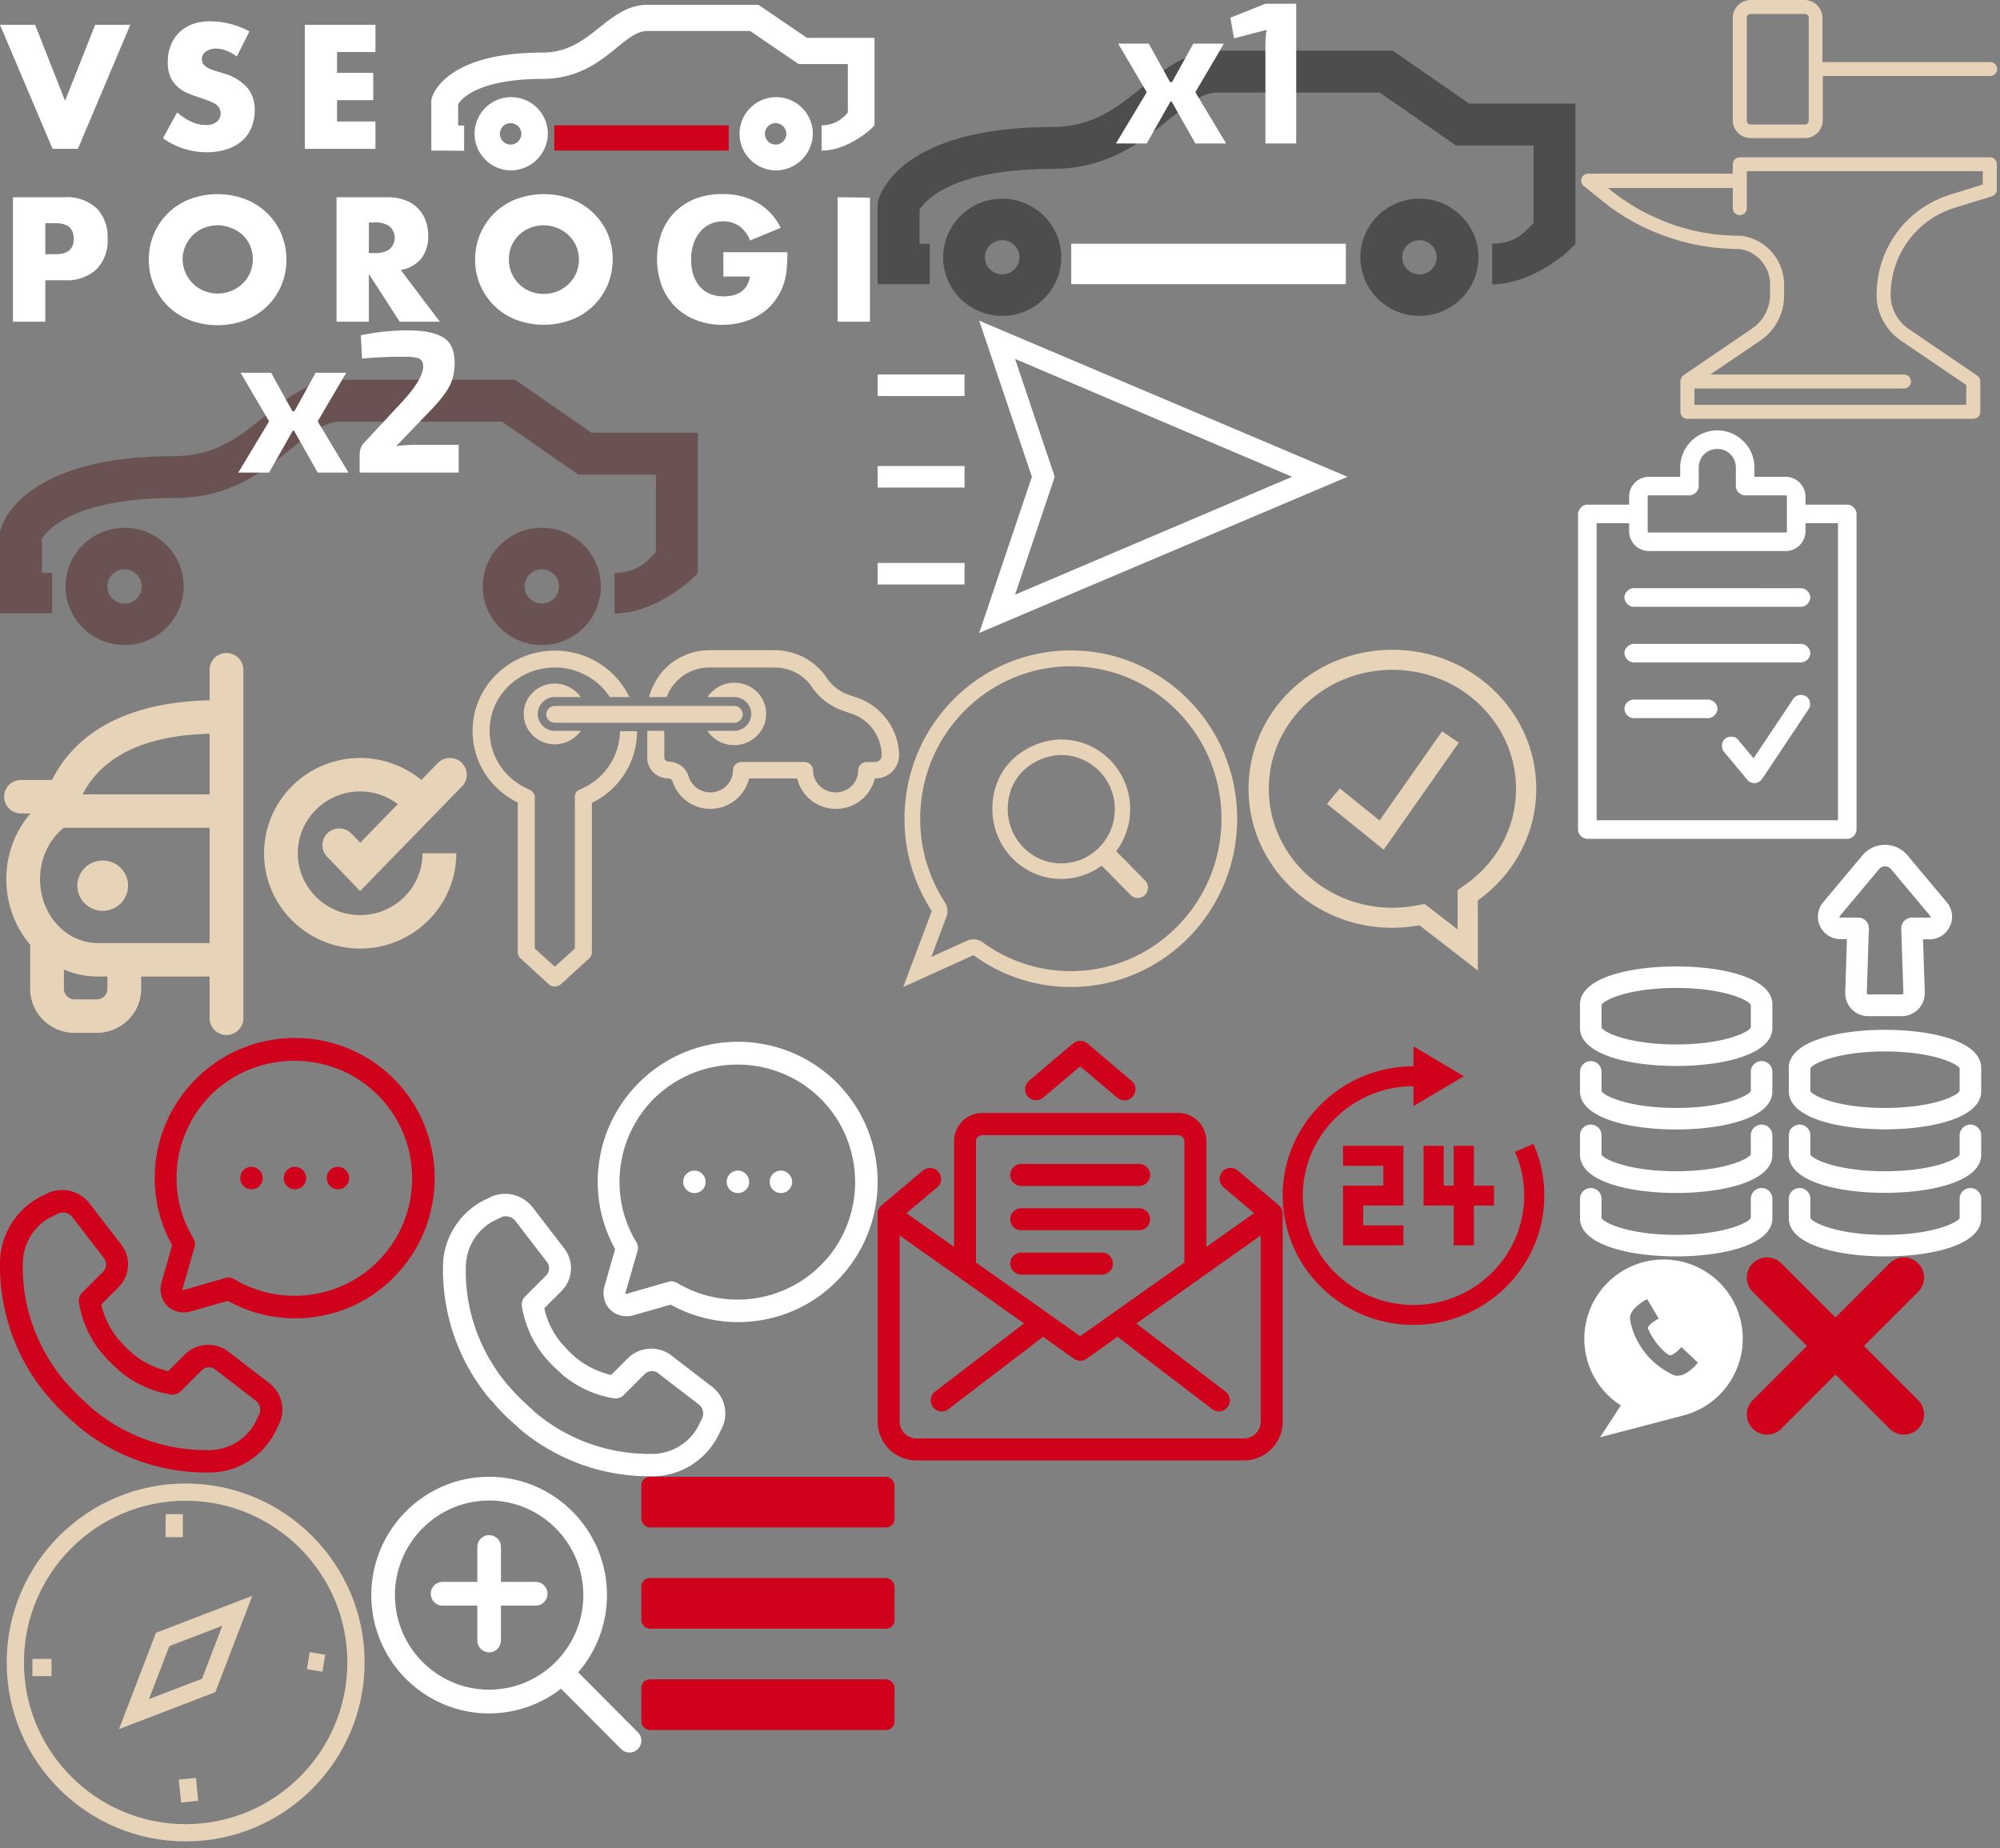 <?xml version="1.0" encoding="UTF-8"?><svg width="237" height="219" viewBox="0 0 237 219" xmlns="http://www.w3.org/2000/svg" xmlns:xlink="http://www.w3.org/1999/xlink"><rect x="0" y="0" width="237" height="219" fill="#808080" stroke="none"/><svg width="36" height="38" viewBox="0 0 36 38" id="L1VzZXJzL2t1a2tvbWFoL3Byb2plY3RzL3ZzZXBvcm9naS9zcmMvbW9kdWxlcy9hZHZhbnRhZ2VzL3Nwcml0ZS1hZHYtMS5zdmc=" x="147" y="77"><title>sprite-adv-1</title><g fill-rule="nonzero" fill="#E7D3B7"><path d="M18 32.944c1.093 0 2.16-.11 3.197-.3L28.124 38v-8.298c4.192-3.001 6.922-7.8 6.922-13.23C35.046 7.374 27.414 0 18 0S.954 7.374.954 16.472c0 9.097 7.632 16.472 17.046 16.472zm0-30.569c8.076 0 14.646 6.323 14.646 14.097 0 4.487-2.161 8.608-5.928 11.305l-.994.711v4.644l-3.05-2.36-.852-.658-1.063.195a15.35 15.35 0 0 1-2.759.26c-8.076 0-14.646-6.324-14.646-14.097C3.354 8.698 9.924 2.375 18 2.375z"/><path d="M25.862 11.01l-1.971-1.354-7.416 10.568-4.705-3.8-1.52 1.839 6.717 5.424z"/></g></svg><svg width="50" height="50" viewBox="0 0 50 50" id="L1VzZXJzL2t1a2tvbWFoL3Byb2plY3RzL3ZzZXBvcm9naS9zcmMvbW9kdWxlcy9hZHZhbnRhZ2VzL3Nwcml0ZS1hZHYtMi5zdmc=" x="187"><title>sprite-adv-2</title><g fill-rule="nonzero" fill="#E7D3B7"><path d="M48.792 18.636H19.167a.832.832 0 0 0-.834.827v1.116H1.208a.854.854 0 0 0-.791.537c-.125.33 0 .702.25.909l2 1.611c2.333 1.943 4.958 3.389 7.75 4.38a25.819 25.819 0 0 0 8.666 1.488c2.084.248 3.667 2.066 3.667 4.174v1.24c0 1.61-.792 3.099-2.125 4.008L12.5 44.463l-.042.041c-.041.041-.083.041-.083.083l-.042.041c0 .041-.041.041-.041.083 0 .041-.042.041-.042.082 0 .042-.042.042-.042.083s0 .041-.041.083c0 .041 0 .041-.042.082v3.761c0 .454.375.826.833.826h33.875a.832.832 0 0 0 .834-.826v-3.595a.81.81 0 0 0-.375-.703l-8.125-5.537a4.835 4.835 0 0 1-2.125-4.008c0-4.752 3.041-8.926 7.583-10.33l4.417-1.365c.333-.124.583-.413.583-.785v-3.016a.832.832 0 0 0-.833-.827zm-.834 3.224l-3.833 1.198c-5.25 1.611-8.75 6.405-8.75 11.9 0 2.15 1.083 4.133 2.833 5.373L46 45.62v2.355H13.792v-1.942h24.833a.832.832 0 0 0 .833-.826.832.832 0 0 0-.833-.827H15.667l5.916-4.008c1.792-1.198 2.834-3.223 2.834-5.372v-1.24c0-2.975-2.209-5.496-5.167-5.826h-.083c-2.792 0-5.542-.455-8.167-1.405s-5.083-2.314-7.25-4.091l-.208-.165h14.791v2.396c0 .455.375.827.834.827a.832.832 0 0 0 .833-.827v-4.38h27.958v1.57zM20.458 16.364h6.417c1.167 0 2.125-.95 2.125-2.108V9.008h19.833a.832.832 0 0 0 .834-.826.832.832 0 0 0-.834-.827H28.958V2.107C28.958.95 28 0 26.833 0h-6.375c-1.166 0-2.125.95-2.125 2.107v12.19c0 1.116.959 2.067 2.125 2.067zM20 2.107a.46.46 0 0 1 .458-.454h6.417a.46.46 0 0 1 .458.454v12.19a.46.46 0 0 1-.458.455h-6.417a.46.46 0 0 1-.458-.454V2.108z"/></g></svg><svg width="40" height="40" viewBox="0 0 40 40" id="L1VzZXJzL2t1a2tvbWFoL3Byb2plY3RzL3ZzZXBvcm9naS9zcmMvbW9kdWxlcy9hZHZhbnRhZ2VzL3Nwcml0ZS1hZHYtMy5zdmc=" x="107" y="77"><title>sprite-adv-3</title><g fill-rule="nonzero" fill="#E7D3B7"><path d="M19.893 1.959c9.844 0 17.85 8.102 17.85 18.06 0 9.958-8.007 18.06-17.85 18.06a17.574 17.574 0 0 1-10.44-3.416 1.848 1.848 0 0 0-1.849-.192L3.366 36.39l1.79-4.76a1.9 1.9 0 0 0-.184-1.703 18.136 18.136 0 0 1-2.928-9.908c0-9.959 8.006-18.06 17.849-18.06zm0-1.883C9.007.076.183 9.006.183 20.02c0 4.04 1.191 7.8 3.234 10.941L.03 39.961l8.333-3.773a19.46 19.46 0 0 0 11.53 3.773c10.885 0 19.71-8.929 19.71-19.942C39.604 9.005 30.78.076 19.894.076z"/><path d="M28.683 27.32l-3.41-3.45a8.318 8.318 0 0 0 1.655-4.978c0-4.556-3.662-8.262-8.165-8.262-3.39 0-8.166 2.563-8.166 8.262 0 4.556 3.663 8.262 8.166 8.262a8.119 8.119 0 0 0 4.784-1.572l3.426 3.467a1.196 1.196 0 0 0 1.71 0c.229-.23.355-.538.355-.865a1.22 1.22 0 0 0-.355-.864zm-9.92-2.01c-3.498 0-6.343-2.88-6.343-6.418 0-4.427 3.71-6.418 6.343-6.418 3.497 0 6.343 2.879 6.343 6.418s-2.846 6.417-6.343 6.417z"/></g></svg><svg width="56" height="46" viewBox="0 0 56 46" id="L1VzZXJzL2t1a2tvbWFoL3Byb2plY3RzL3ZzZXBvcm9naS9zcmMvbW9kdWxlcy9hZHZhbnRhZ2VzL3Nwcml0ZS1hZHYtNC5zdmc=" y="77"><title>sprite-adv-4</title><g fill-rule="nonzero" fill="#E7D3B7"><path d="M12.17 24.968c-1.659 0-3.01 1.34-3.01 2.983 0 1.644 1.351 2.985 3.01 2.985 1.66 0 3.01-1.34 3.01-2.985 0-1.644-1.35-2.983-3.01-2.983z"/><path d="M26.84.385c-1.106 0-2 .888-2 1.983v3.614C15.561 6.2 9.182 9.436 6.157 15.427H2.49c-1.104 0-2 .887-2 1.982 0 1.096.896 1.983 2 1.983h1.127c-1.82 2.102-2.87 4.853-2.87 7.788 0 2.996 1.08 5.74 2.859 7.803-.016.1-.032.2-.032.305v4.897c0 2.87 2.356 5.206 5.252 5.206h2.65c2.896 0 5.251-2.336 5.251-5.206v-1.466h8.111v4.943c0 1.095.896 1.983 2 1.983 1.105 0 2-.888 2-1.983V2.368A1.99 1.99 0 0 0 26.84.385zm-2 9.561v7.185H9.781c2.38-4.58 7.432-6.991 15.057-7.185zM12.727 40.185c0 .684-.56 1.24-1.25 1.24H8.826c-.69 0-1.25-.556-1.25-1.24v-2.29a10.253 10.253 0 0 0 4.012.824h1.14v1.466zm-1.14-5.431c-.252 0-.5-.018-.748-.05-3.474-.418-6.094-3.652-6.094-7.524 0-2.429 1.046-4.654 2.807-6.084h17.285v13.658h-13.25zM51.875 13.426l-1.947 1.998a11.408 11.408 0 0 0-7.249-2.603c-6.28 0-11.389 5.065-11.389 11.292 0 6.226 5.11 11.292 11.39 11.292 6.282 0 11.39-5.066 11.39-11.292h-4c0 4.04-3.316 7.326-7.39 7.326s-7.389-3.287-7.389-7.326c0-4.042 3.315-7.327 7.389-7.327 1.64 0 3.197.544 4.464 1.5L42.69 22.86l-1.035-1.073a2.012 2.012 0 0 0-2.828-.067 1.97 1.97 0 0 0-.067 2.802l3.911 4.068 12.083-12.41a1.971 1.971 0 0 0-.05-2.804 2.011 2.011 0 0 0-2.829.05z"/></g></svg><svg width="51" height="40" viewBox="0 0 51 40" id="L1VzZXJzL2t1a2tvbWFoL3Byb2plY3RzL3ZzZXBvcm9naS9zcmMvbW9kdWxlcy9hZHZhbnRhZ2VzL3Nwcml0ZS1hZHYtNS5zdmc=" x="56" y="77"><title>sprite-adv-5</title><g fill-rule="nonzero" fill="#E7D3B7"><path d="M9.746 4c-2.02 0-3.687 1.6-3.687 3.6s1.667 3.6 3.687 3.6c1.262 0 2.423-.65 3.08-1.6h-3.08c-1.111 0-2.02-.9-2.02-2s.909-2 2.02-2h3.08c-.707-.95-1.818-1.6-3.08-1.6zM31.004 11.3c2.07 0 3.787-1.65 3.787-3.7 0-2.05-1.666-3.7-3.787-3.7-1.313 0-2.474.7-3.181 1.7h3.181c1.11 0 2.02.9 2.02 2s-.91 2-2.02 2h-3.181a3.806 3.806 0 0 0 3.181 1.7z"/><path d="M12.725 16.55c-.404.15-.606.5-.606.95v17.9l-2.373 2.15-2.374-2.15V17.5c0-.1 0-.2-.05-.3 0-.1-.05-.15-.101-.2-.101-.15-.202-.3-.354-.35-.05-.05-.1-.05-.151-.1-2.878-1.2-4.696-3.9-4.696-6.95 0-4.15 3.433-7.5 7.726-7.5 2.726 0 5.15 1.4 6.513 3.5h2.323C17.017 2.35 13.684.1 9.746.1 4.393.1 0 4.35 0 9.6c0 3.65 2.07 6.9 5.352 8.5v17.7c0 .3.101.55.303.75l3.384 3.1c.202.2.454.25.707.25.252 0 .504-.1.706-.25l3.384-3.1c.202-.2.303-.45.303-.75V18.15c3.282-1.6 5.352-4.9 5.352-8.5h-2.02c-.05 3-1.868 5.7-4.746 6.9zM45.496 5.65l-.858-.3a5.07 5.07 0 0 1-2.626-1.95l-.202-.3C40.447 1.2 38.174.05 35.8.05h-7.726c-2.12 0-4.14.9-5.554 2.5a8.112 8.112 0 0 0-1.616 3.05h2.12c.203-.65.556-1.2 1.01-1.7 1.01-1.15 2.475-1.8 4.04-1.8h7.726c1.717 0 3.333.8 4.343 2.2l.202.3c.908 1.25 2.17 2.15 3.635 2.65l.859.3a5.23 5.23 0 0 1 3.635 5c0 .4-.353.75-.808.75h-.96c-.555 0-1.009.45-1.009 1 0 1.45-1.212 2.6-2.676 2.6-1.465 0-2.676-1.2-2.676-2.6 0-.55-.455-1-1.01-1h-7.474c-.555 0-1.01.45-1.01 1 0 1.45-1.211 2.6-2.676 2.6a2.693 2.693 0 0 1-2.575-1.9 2.497 2.497 0 0 0-2.373-1.75c-.253 0-.505-.2-.505-.45V9.6h-2.02v3.2c0 1.35 1.11 2.45 2.525 2.45.202 0 .404.15.454.3a4.707 4.707 0 0 0 4.494 3.3c2.222 0 4.09-1.55 4.595-3.6h5.706c.455 2.05 2.323 3.6 4.595 3.6 2.273 0 4.09-1.55 4.595-3.6h.05c1.566 0 2.829-1.25 2.829-2.75-.051-3.1-2.07-5.85-5.05-6.85z"/><path d="M31.004 8.65H9.746c-.556 0-1.01-.45-1.01-1s.454-1 1.01-1h21.258c.555 0 1.01.45 1.01 1s-.455 1-1.01 1z"/></g></svg><svg width="44" height="44" viewBox="0 0 44 44" id="L1VzZXJzL2t1a2tvbWFoL3Byb2plY3RzL3ZzZXBvcm9naS9zcmMvbW9kdWxlcy9hZHZhbnRhZ2VzL3Nwcml0ZS1hZHYtNi5zdmc=" y="175"><title>sprite-adv-6</title><g fill-rule="nonzero" fill="#E7D3B7"><path d="M22 .793C10.307.793.793 10.306.793 22c0 11.693 9.514 21.207 21.207 21.207 11.693 0 21.207-9.514 21.207-21.207C43.207 10.306 33.693.793 22 .793zm0 40.37C11.434 41.163 2.837 32.566 2.837 22 2.837 11.435 11.433 2.838 22 2.838S41.162 11.435 41.162 22c0 10.566-8.596 19.163-19.162 19.163z"/><path d="M14.101 29.899l11.417-4.382L29.9 14.1l-11.417 4.383-4.382 11.416zm12.245-12.246l-2.41 6.281-6.281 2.41 2.412-6.279 6.279-2.412zM19.625 4.425h2.044v2.727h-2.044zM21.457 38.604l-.273-2.72 2.034-.205.273 2.72zM36.372 22.8l.323-2.021 1.843.295-.324 2.02zM3.837 21.577h2.272v2.045H3.837z"/></g></svg><svg viewBox="0 -1 31 34" width="31" height="34" id="L1VzZXJzL2t1a2tvbWFoL3Byb2plY3RzL3ZzZXBvcm9naS9zcmMvc3ByaXRlcy9zcHJpdGUtMjQuc3Zn" x="152" y="123"><g fill="#D0011B" fill-rule="nonzero"><path d="M7.154 11.786v2.357h4.77V16.5h-4.77v7.071h7.154v-2.357h-4.77v-2.357h4.77v-7.071zM22.654 16.5v-4.714h-2.385V16.5h-1.192v-4.714h-2.385v7.071h3.577v4.714h2.385v-4.714h2.384V16.5z"/><path d="M29.709 11.549l-2.185.944a12.743 12.743 0 0 1 1.091 5.186c0 7.148-5.884 12.964-13.115 12.964S2.385 24.827 2.385 17.679c0-7.148 5.884-12.965 13.115-12.965v2.357l5.962-3.535L15.5 0v2.357C6.954 2.357 0 9.231 0 17.68S6.954 33 15.5 33C24.048 33 31 26.127 31 17.679a15.03 15.03 0 0 0-1.291-6.13z"/></g></svg><svg width="52" height="52" viewBox="0 0 52 52" id="L1VzZXJzL2t1a2tvbWFoL3Byb2plY3RzL3ZzZXBvcm9naS9zcmMvc3ByaXRlcy9zcHJpdGUtY2FsbC5zdmc=" y="123"><title>Shape</title><path d="M31.87 40.868l-4.833-3.717c-1.54-1.169-3.718-1.01-5.098.318l-2.019 2.018a10.376 10.376 0 0 1-4.195-2.07l-.16-.16c-.478-.372-.902-.85-1.327-1.328l-.16-.16c-1.009-1.22-1.752-2.655-2.071-4.195l2.018-2.018c1.381-1.381 1.54-3.559.319-5.099l-3.718-4.833c-1.168-1.487-3.133-2.018-4.886-1.274l-.531.265C2.129 19.996.057 23.13.004 26.53c-.106 5.789 1.859 11.418 5.577 15.826l.265.266c.903 1.115 1.965 2.124 3.027 3.027l.266.266a23.824 23.824 0 0 0 15.349 5.576h.478c3.399-.053 6.48-2.124 7.86-5.258l.266-.53c.796-1.7.265-3.718-1.222-4.834zm-1.168 3.771l-.266.531c-.956 2.178-3.133 3.612-5.523 3.665-5.152.106-10.144-1.647-14.074-4.993l-.266-.265c-.956-.85-1.912-1.753-2.709-2.709l-.212-.212c-3.293-3.93-5.099-8.923-4.94-14.074.054-2.39 1.488-4.568 3.665-5.524l.531-.265c.16-.107.372-.107.585-.107.425 0 .85.213 1.115.585l3.718 4.833a1.214 1.214 0 0 1-.107 1.593l-2.496 2.496c-.318.319-.425.744-.372 1.169a12.656 12.656 0 0 0 2.815 6.107l.16.16c.478.584 1.062 1.115 1.646 1.646l.16.16a12.656 12.656 0 0 0 6.107 2.814c.425.053.85-.053 1.168-.372l2.497-2.496a1.214 1.214 0 0 1 1.593-.106l4.833 3.718c.478.371.637 1.062.372 1.646zM46.688 4.86c-6.48-6.479-16.995-6.479-23.475 0-5.258 5.258-6.373 13.278-2.815 19.704l-1.274 4.462c-.266.956 0 2.018.69 2.708.69.69 1.753.956 2.709.69l4.461-1.274a16.508 16.508 0 0 0 7.967 2.071c4.302 0 8.55-1.646 11.737-4.886 6.426-6.48 6.426-16.995 0-23.474zm-1.912 21.616C40.262 30.99 33.251 31.84 27.781 28.6c-.213-.106-.425-.213-.69-.213-.107 0-.266 0-.372.054l-4.993 1.433h-.106c-.053-.053-.053-.053 0-.106l1.434-4.992a1.251 1.251 0 0 0-.16-1.062c-3.292-5.47-2.39-12.481 2.125-16.996 5.47-5.364 14.34-5.364 19.757.054 5.417 5.417 5.417 14.286 0 19.703zm-8.498-9.878c0 .743-.584 1.328-1.327 1.328a1.315 1.315 0 0 1-1.328-1.328c0-.744.584-1.328 1.328-1.328.743 0 1.327.638 1.327 1.328zm-5.151 0c0 .743-.585 1.328-1.328 1.328a1.315 1.315 0 0 1-1.328-1.328c0-.744.584-1.328 1.328-1.328.743 0 1.328.638 1.328 1.328zm10.25 0c0 .743-.584 1.328-1.328 1.328a1.315 1.315 0 0 1-1.328-1.328c0-.744.585-1.328 1.328-1.328.744 0 1.328.638 1.328 1.328z" fill-rule="nonzero" fill="#D0011B"/></svg><svg width="83" height="38" viewBox="0 0 83 38" id="L1VzZXJzL2t1a2tvbWFoL3Byb2plY3RzL3ZzZXBvcm9naS9zcmMvc3ByaXRlcy9zcHJpdGUtY2FyLXgxLnN2Zw==" x="104"><title>car-x1</title><g fill="none" fill-rule="evenodd"><path d="M0 33.67v-9.642l.085-.318c.24-.887 2.858-8.665 20.675-8.665 4.802 0 7.786-2.427 10.672-4.774C34.014 8.171 36.684 6 40.33 6h20.715l9.046 6.276h12.6v16.64l-1.067 1.029c-.448.359-4.364 3.747-8.802 3.747v-4.811c2.933 0 4-1.597 4.901-2.448v-9.19h-9.185l-9.047-6.276h-19.16c-1.881 0-3.595 1.393-5.765 3.157-3.225 2.624-7.239 5.888-13.806 5.888-12.247 0-15.282 3.966-15.793 4.83v4.039h1.21v4.789H0z" fill="#000" fill-rule="nonzero" opacity=".4"/><path d="M14.763 37.435c-3.857 0-6.996-3.115-6.996-6.944 0-3.83 3.138-6.946 6.996-6.946 3.858 0 6.996 3.116 6.996 6.946 0 3.829-3.138 6.944-6.996 6.944zm0-8.97c-1.126 0-2.042.91-2.042 2.027s.915 2.026 2.042 2.026a2.036 2.036 0 0 0 2.042-2.026 2.037 2.037 0 0 0-2.042-2.028zM64.203 37.435c-3.857 0-6.995-3.115-6.995-6.944 0-3.83 3.138-6.946 6.995-6.946 3.858 0 6.997 3.115 6.997 6.946-.001 3.829-3.14 6.944-6.997 6.944zm0-8.97c-1.126 0-2.041.91-2.041 2.027s.915 2.026 2.04 2.026a2.037 2.037 0 0 0 2.044-2.026 2.038 2.038 0 0 0-2.043-2.028z" fill="#000" fill-rule="nonzero" opacity=".4"/><path fill="#FFF" fill-rule="nonzero" d="M22.94 28.881h32.543v4.789H22.94z"/><path d="M34.84 12.032h-.144L31.888 17H28.24l3.648-6.072-3.384-5.76h3.624l2.52 4.56h.24l2.52-4.56h3.624l-3.384 5.76L41.296 17h-3.648l-2.808-4.968zM49.6 17h-3.648V5.336c0-.704.048-1.304.144-1.8l-3.864 1.008-.432-2.448L45.952.44H49.6V17z" fill="#FFF"/></g></svg><svg width="83" height="38" viewBox="0 0 83 38" id="L1VzZXJzL2t1a2tvbWFoL3Byb2plY3RzL3ZzZXBvcm9naS9zcmMvc3ByaXRlcy9zcHJpdGUtY2FyLXgyLnN2Zw==" y="39"><title>car-x2</title><g fill="none" fill-rule="evenodd"><path d="M0 33.67v-9.642l.085-.318c.24-.887 2.858-8.665 20.675-8.665 4.802 0 7.786-2.427 10.672-4.774C34.014 8.171 36.684 6 40.33 6h20.715l9.046 6.276h12.6v16.64l-1.067 1.029c-.448.359-4.364 3.747-8.802 3.747v-4.811c2.933 0 4-1.597 4.901-2.448v-9.19h-9.185l-9.047-6.276h-19.16c-1.881 0-3.595 1.393-5.765 3.157-3.225 2.624-7.239 5.888-13.806 5.888-12.247 0-15.282 3.966-15.793 4.83v4.039h1.21v4.789" fill="#4B0D0D" fill-rule="nonzero" opacity=".4"/><path d="M14.763 37.435c-3.857 0-6.996-3.115-6.996-6.944 0-3.83 3.138-6.946 6.996-6.946 3.858 0 6.996 3.116 6.996 6.946 0 3.829-3.138 6.944-6.996 6.944zm0-8.97c-1.126 0-2.042.91-2.042 2.027s.915 2.026 2.042 2.026a2.036 2.036 0 0 0 2.042-2.026 2.037 2.037 0 0 0-2.042-2.028zM64.203 37.435c-3.857 0-6.995-3.115-6.995-6.944 0-3.83 3.138-6.946 6.995-6.946 3.858 0 6.997 3.115 6.997 6.946-.001 3.829-3.14 6.944-6.997 6.944zm0-8.97c-1.126 0-2.041.91-2.041 2.027s.915 2.026 2.04 2.026a2.037 2.037 0 0 0 2.044-2.026 2.038 2.038 0 0 0-2.043-2.028z" fill="#4B0D0D" fill-rule="nonzero" opacity=".4"/><path d="M34.84 12.032h-.144L31.888 17H28.24l3.648-6.072-3.384-5.76h3.624l2.52 4.56h.24l2.52-4.56h3.624l-3.384 5.76L41.296 17h-3.648l-2.808-4.968zm8.064-8.544L42.76.728a27.416 27.416 0 0 1 5.568-.576c1.856 0 3.244.272 4.164.816.92.544 1.38 1.552 1.38 3.024 0 .992-.18 1.868-.54 2.628-.36.76-1.076 1.708-2.148 2.844l-4.248 4.416c.608-.112 1.424-.168 2.448-.168h4.968V17H42.616v-2.04c0-.624.176-1.12.528-1.488L47.2 9.104c1.984-2.064 2.968-3.64 2.952-4.728-.016-.464-.192-.764-.528-.9s-.912-.204-1.728-.204c-1.696 0-3.36.072-4.992.216z" fill="#FFF"/></g></svg><svg width="21" height="21" viewBox="0 0 21 21" id="L1VzZXJzL2t1a2tvbWFoL3Byb2plY3RzL3ZzZXBvcm9naS9zcmMvc3ByaXRlcy9zcHJpdGUtY2xvc2UtbWVudS5zdmc=" x="207" y="149"><title>sprite-close</title><path d="M10.5 7.12L4.08.7A2.388 2.388 0 0 0 .702.7 2.383 2.383 0 0 0 .7 4.078l6.42 6.422-6.42 6.422A2.383 2.383 0 0 0 .703 20.3a2.388 2.388 0 0 0 3.376.001L10.5 13.88l6.42 6.422a2.388 2.388 0 0 0 3.377-.001c.94-.94.934-2.446.002-3.378l-6.42-6.422 6.42-6.422A2.383 2.383 0 0 0 20.297.7 2.388 2.388 0 0 0 16.921.7L10.5 7.12z" fill="#D0011B" fill-rule="evenodd"/></svg><svg width="52" height="52" viewBox="0 0 52 52" id="L1VzZXJzL2t1a2tvbWFoL3Byb2plY3RzL3ZzZXBvcm9naS9zcmMvc3ByaXRlcy9zcHJpdGUtZGVsaXZlcnktMS5zdmc=" x="52" y="123"><title>sprite-delivery-1</title><path d="M32.363 41.318l-4.834-3.717c-1.54-1.169-3.717-1.01-5.098.318l-2.018 2.018a10.376 10.376 0 0 1-4.196-2.07l-.16-.16c-.477-.372-.902-.85-1.327-1.328l-.16-.16c-1.009-1.22-1.752-2.655-2.07-4.195l2.017-2.018c1.381-1.381 1.54-3.559.32-5.099l-3.719-4.833C9.95 18.587 7.985 18.056 6.232 18.8l-.53.265C2.62 20.446.548 23.58.495 26.98c-.106 5.789 1.86 11.418 5.577 15.826l.266.266c.902 1.115 1.965 2.124 3.027 3.027l.265.266a23.824 23.824 0 0 0 15.35 5.576h.477c3.4-.053 6.48-2.124 7.86-5.258l.266-.53c.797-1.7.266-3.718-1.221-4.834zm-1.169 3.771l-.265.531c-.956 2.178-3.134 3.612-5.524 3.665-5.152.106-10.144-1.647-14.074-4.993l-.266-.265c-.956-.85-1.912-1.753-2.708-2.709l-.213-.212c-3.293-3.93-5.098-8.923-4.939-14.074.053-2.39 1.487-4.568 3.665-5.524l.53-.265c.16-.107.372-.107.585-.107.425 0 .85.213 1.115.585l3.718 4.833a1.214 1.214 0 0 1-.106 1.593l-2.496 2.496c-.32.319-.425.744-.372 1.169a12.656 12.656 0 0 0 2.815 6.107l.159.16c.478.584 1.062 1.115 1.646 1.646l.16.16a12.656 12.656 0 0 0 6.107 2.814c.425.053.85-.053 1.169-.372l2.496-2.496a1.214 1.214 0 0 1 1.593-.106l4.833 3.718c.478.371.638 1.062.372 1.646zM47.18 5.31c-6.48-6.479-16.995-6.479-23.474 0-5.258 5.258-6.374 13.278-2.815 19.704l-1.275 4.462c-.265.956 0 2.018.69 2.708.69.69 1.753.956 2.71.69l4.46-1.274a16.508 16.508 0 0 0 7.967 2.071c4.302 0 8.55-1.646 11.737-4.886 6.427-6.48 6.427-16.995 0-23.474zm-1.912 21.616c-4.514 4.515-11.525 5.365-16.995 2.125-.212-.106-.425-.213-.69-.213-.107 0-.266 0-.372.054l-4.993 1.433h-.106c-.053-.053-.053-.053 0-.106l1.434-4.992a1.251 1.251 0 0 0-.16-1.062c-3.292-5.47-2.39-12.481 2.125-16.996 5.47-5.364 14.34-5.364 19.757.054 5.418 5.417 5.418 14.286 0 19.703zm-8.497-9.878c0 .743-.585 1.328-1.328 1.328a1.315 1.315 0 0 1-1.328-1.328c0-.744.584-1.328 1.328-1.328.743 0 1.328.638 1.328 1.328zm-5.152 0c0 .743-.584 1.328-1.328 1.328a1.315 1.315 0 0 1-1.328-1.328c0-.744.585-1.328 1.328-1.328.744 0 1.328.638 1.328 1.328zm10.25 0c0 .743-.584 1.328-1.328 1.328a1.315 1.315 0 0 1-1.327-1.328c0-.744.584-1.328 1.327-1.328.744 0 1.328.638 1.328 1.328z" fill-rule="nonzero" fill="#FFF"/></svg><svg width="56" height="37" viewBox="0 0 56 37" id="L1VzZXJzL2t1a2tvbWFoL3Byb2plY3RzL3ZzZXBvcm9naS9zcmMvc3ByaXRlcy9zcHJpdGUtZGVsaXZlcnktMi5zdmc=" x="104" y="38"><title>sprite-delivery-2</title><g fill-rule="nonzero" fill="#FFF"><path d="M12.037 37l6.243-18.5L12.037 0l43.641 18.5L12.037 37zm4.248-32.47l4.699 13.97-4.699 13.97L49.113 18.5 16.285 4.53zM0 17.224h10.299v2.552H0zM0 6.379h10.299v2.552H0zM0 28.707h10.299v2.552H0z"/></g></svg><svg width="33" height="50" viewBox="0 0 33 50" id="L1VzZXJzL2t1a2tvbWFoL3Byb2plY3RzL3ZzZXBvcm9naS9zcmMvc3ByaXRlcy9zcHJpdGUtZGVsaXZlcnktMy5zdmc=" x="187" y="50"><title>sprite-delivery-3</title><path d="M16.5 1a4.415 4.415 0 0 0-4.4 4.4v1.1H8.387A2.36 2.36 0 0 0 6.05 8.838V9.8H1.1c-.599 0-1.1.604-1.1 1.1v37.4c0 .576.524 1.1 1.1 1.1h30.8c.576 0 1.1-.524 1.1-1.1V10.9c0-.576-.524-1.1-1.1-1.1h-4.95v-.963A2.36 2.36 0 0 0 24.613 6.5H20.9V5.4c0-2.419-1.981-4.4-4.4-4.4zm0 2.2c1.238 0 2.2.962 2.2 2.2v2.2c0 .576.524 1.1 1.1 1.1h4.813c.1 0 .137.037.137.138v4.125c0 .1-.037.137-.137.137H8.387c-.1 0-.137-.037-.137-.137V8.838c0-.101.037-.138.137-.138H13.2c.576 0 1.1-.524 1.1-1.1V5.4c0-1.238.962-2.2 2.2-2.2zM2.2 12h3.85v.963A2.36 2.36 0 0 0 8.387 15.3h16.226a2.36 2.36 0 0 0 2.337-2.338V12h3.85v35.2H2.2V12zm3.3 8.8c.019.576.523 1.1 1.1 1.1h19.8c.581.008 1.116-.519 1.116-1.1 0-.581-.535-1.108-1.116-1.1H6.6c-.633 0-1.117.59-1.1 1.1zm0 6.6c.019.576.523 1.1 1.1 1.1h19.8c.581.008 1.116-.519 1.116-1.1 0-.581-.535-1.108-1.116-1.1H6.6c-.633 0-1.117.59-1.1 1.1zm19.99 5.431l-4.693 7.03-1.805-2.166a1.022 1.022 0 0 0-.842-.395c-.779.008-1.1.584-1.1 1.1 0 .259.08.516.258.705l2.75 3.3a1.1 1.1 0 0 0 .842.395c.353-.007.714-.203.91-.498l5.5-8.25c.121-.173.194-.381.192-.592-.004-.722-.531-1.11-1.102-1.11-.4 0-.742.228-.91.481zM5.5 34c.018.576.523 1.1 1.1 1.1h8.8c.581.008 1.116-.519 1.116-1.1 0-.581-.535-1.108-1.116-1.1H6.6c-.638 0-1.116.574-1.1 1.1z" fill-rule="nonzero" fill="#FFF"/></svg><svg width="48" height="49" viewBox="0 0 48 49" id="L1VzZXJzL2t1a2tvbWFoL3Byb2plY3RzL3ZzZXBvcm9naS9zcmMvc3ByaXRlcy9zcHJpdGUtZGVsaXZlcnktNC5zdmc=" x="187" y="100"><title>sprite-delivery-4</title><path d="M23.025 19.033c0-3.113-5.725-4.507-11.398-4.507S.23 15.915.23 19.033v2.777c0 3.114 5.724 4.507 11.397 4.507s11.398-1.393 11.398-4.507v-2.777zM20.47 21.77c-.296.587-3.278 1.996-8.844 1.996-5.566 0-8.563-1.409-8.844-1.996v-2.7c.296-.587 3.278-1.996 8.844-1.996 5.566 0 8.548 1.41 8.844 1.996v2.7zm2.554 7.565c0 3.113-5.725 4.507-11.398 4.507S.23 32.447.23 29.334v-2.318a1.276 1.276 0 0 1 2.553 0v2.277c.28.587 3.273 1.996 8.844 1.996s8.548-1.41 8.844-1.996v-2.277a1.276 1.276 0 0 1 2.554 0v2.318zm0 7.523c0 3.114-5.725 4.507-11.398 4.507S.23 39.971.23 36.852V34.54a1.276 1.276 0 0 1 2.553 0v2.276c.28.582 3.273 1.976 8.844 1.976s8.548-1.41 8.844-1.996V34.54a1.276 1.276 0 0 1 2.554 0v2.317zM47.77 26.542c0-3.114-5.724-4.507-11.397-4.507s-11.398 1.403-11.398 4.507v2.776c0 3.114 5.725 4.507 11.398 4.507s11.397-1.393 11.397-4.507v-2.776zm-2.553 2.735c-.28.603-3.273 2.012-8.844 2.012s-8.548-1.41-8.844-1.996v-2.7c.296-.587 3.278-1.996 8.844-1.996 5.566 0 8.563 1.434 8.844 1.996v2.684zm2.553 7.565c0 3.113-5.724 4.507-11.397 4.507s-11.398-1.378-11.398-4.497V34.54a1.276 1.276 0 0 1 2.554 0v2.276c.296.582 3.278 1.976 8.844 1.976 5.566 0 8.563-1.394 8.844-1.976V34.54a1.276 1.276 0 0 1 2.553 0v2.302zM27.53 42.058v2.277c.296.587 3.278 1.996 8.844 1.996 5.566 0 8.563-1.414 8.844-1.996v-2.277a1.276 1.276 0 0 1 2.553 0v2.318c0 3.113-5.724 4.507-11.397 4.507s-11.398-1.414-11.398-4.507v-2.318a1.276 1.276 0 0 1 2.554 0zm-15.902 6.825C5.954 48.883.23 47.469.23 44.376v-2.318a1.276 1.276 0 0 1 2.553 0v2.277c.28.582 3.273 1.996 8.844 1.996s8.548-1.414 8.844-1.996v-2.277a1.276 1.276 0 0 1 2.554 0v2.318c0 3.093-5.725 4.507-11.398 4.507zM44.068 9.754a2.633 2.633 0 0 0-.368-2.828l-4.662-5.568A3.468 3.468 0 0 0 36.373.112a3.468 3.468 0 0 0-2.67 1.246L29.04 6.92a2.658 2.658 0 0 0 2.043 4.36h.78l-.203 6.288a2.73 2.73 0 0 0 2.737 2.848h3.957a2.732 2.732 0 0 0 2.732-2.823l-.21-6.283h.782a2.635 2.635 0 0 0 2.41-1.557zm-4.509-1.02a1.277 1.277 0 0 0-1.261 1.321l.25 7.6a.184.184 0 0 1-.184.19h-3.967a.184.184 0 0 1-.184-.19l.25-7.6a1.276 1.276 0 0 0-1.272-1.322h-2.103a.102.102 0 0 1-.082-.173l4.662-5.564a.91.91 0 0 1 .71-.332.91.91 0 0 1 .71.332L41.75 8.56a.102.102 0 0 1-.082.173H39.56z" fill-rule="nonzero" fill="#FFF"/></svg><svg width="30" height="30" viewBox="0 0 30 30" id="L1VzZXJzL2t1a2tvbWFoL3Byb2plY3RzL3ZzZXBvcm9naS9zcmMvc3ByaXRlcy9zcHJpdGUtaGFtYnVyZ2VyLnN2Zw==" x="76" y="175"><title>sprite-hamburger</title><g fill="#D0011B" fill-rule="evenodd"><rect width="30" height="6" rx="1"/><rect y="24" width="30" height="6" rx="1"/><rect y="12" width="30" height="6" rx="1"/></g></svg><svg viewBox="0 0 104 39" width="104" height="39" id="L1VzZXJzL2t1a2tvbWFoL3Byb2plY3RzL3ZzZXBvcm9naS9zcmMvc3ByaXRlcy9zcHJpdGUtbG9nby5zdmc="><defs><style>.qcls-1{fill:#fff}.qcls-2{fill:#d0011b}</style></defs><path class="qcls-1" d="M4.16 2.94l3.55 9 3.57-9h4.16l-6.21 14.7h-3L0 2.94zm23.9 3.76a4.72 4.72 0 0 0-1.25-.7 3.32 3.32 0 0 0-1.21-.24 2 2 0 0 0-1.21.35 1.09 1.09 0 0 0-.47.92.91.91 0 0 0 .23.64 2 2 0 0 0 .61.44 5.26 5.26 0 0 0 .86.32l.95.29a5.9 5.9 0 0 1 2.74 1.67 4.11 4.11 0 0 1 .87 2.72 5.29 5.29 0 0 1-.38 2 4.27 4.27 0 0 1-1.11 1.57 5.13 5.13 0 0 1-1.8 1 7.48 7.48 0 0 1-2.41.36 8.87 8.87 0 0 1-5.17-1.66L21 13.31a6.65 6.65 0 0 0 1.7 1.13 4.08 4.08 0 0 0 1.66.37 2 2 0 0 0 1.4-.43 1.33 1.33 0 0 0 .24-1.54 1.25 1.25 0 0 0-.39-.45 3.13 3.13 0 0 0-.71-.38l-1.06-.39q-.74-.23-1.45-.52a4.58 4.58 0 0 1-1.27-.75 3.49 3.49 0 0 1-.9-1.18 4.17 4.17 0 0 1-.34-1.8 5.21 5.21 0 0 1 .36-2 4.4 4.4 0 0 1 1-1.52 4.52 4.52 0 0 1 1.6-1A6.05 6.05 0 0 1 25 2.53a9.27 9.27 0 0 1 2.28.3 10.07 10.07 0 0 1 2.28.89zm16.43-.53h-4.55v2.46h4.29v3.24h-4.29v2.53h4.55v3.24h-8.37V2.94h8.37zM5.37 30.12h1.26q2.11 0 2.11-1.83t-2.11-1.84H5.37zm0 8H1.54V23.37h6.09a5.21 5.21 0 0 1 3.8 1.29 4.84 4.84 0 0 1 1.32 3.63 4.84 4.84 0 0 1-1.32 3.63 5.21 5.21 0 0 1-3.8 1.29H5.37zm16.27-7.35a3.92 3.92 0 0 0 .36 1.57 4 4 0 0 0 2.21 2.14 4.34 4.34 0 0 0 3.18 0 4.17 4.17 0 0 0 1.33-.85 4 4 0 0 0 .91-1.29 4.11 4.11 0 0 0 0-3.24 4 4 0 0 0-.91-1.29 4.17 4.17 0 0 0-1.35-.81 4.34 4.34 0 0 0-3.18 0A4 4 0 0 0 22 29.1a3.92 3.92 0 0 0-.36 1.62zm-4 0a7.58 7.58 0 0 1 4.85-7.17 9.36 9.36 0 0 1 6.57 0 7.75 7.75 0 0 1 2.59 1.65 7.54 7.54 0 0 1 1.69 2.47 8 8 0 0 1 0 6.1 7.54 7.54 0 0 1-1.69 2.47 7.75 7.75 0 0 1-2.59 1.65 9.36 9.36 0 0 1-6.57 0 7.6 7.6 0 0 1-4.85-7.17zm26.07-.78h.72a2.79 2.79 0 0 0 1.74-.47 1.8 1.8 0 0 0 0-2.69 2.79 2.79 0 0 0-1.74-.47h-.72zm8.41 8.13h-4.76l-3.65-5.66v5.66h-3.83V23.37h6a5.85 5.85 0 0 1 2.15.36 4 4 0 0 1 2.41 2.43 5 5 0 0 1 .3 1.75 4.31 4.31 0 0 1-.81 2.72A4.08 4.08 0 0 1 47.49 32zm8.19-7.35a3.92 3.92 0 0 0 .33 1.62 4 4 0 0 0 2.21 2.14 4.33 4.33 0 0 0 3.18 0 4.17 4.17 0 0 0 1.33-.85 4 4 0 0 0 .91-1.29 4.11 4.11 0 0 0 0-3.24 4 4 0 0 0-.91-1.29A4.17 4.17 0 0 0 66 27a4.33 4.33 0 0 0-3.18 0 4 4 0 0 0-2.21 2.14 3.92 3.92 0 0 0-.3 1.58zm-4 0a7.58 7.58 0 0 1 4.85-7.17 9.36 9.36 0 0 1 6.57 0 7.75 7.75 0 0 1 2.59 1.65A7.54 7.54 0 0 1 72 27.67a8 8 0 0 1 0 6.1 7.54 7.54 0 0 1-1.69 2.47 7.75 7.75 0 0 1-2.59 1.65 9.36 9.36 0 0 1-6.57 0 7.6 7.6 0 0 1-4.85-7.17zm29.41-.88h7.59a21.06 21.06 0 0 1-.1 2.13 7.53 7.53 0 0 1-.39 1.77 7.08 7.08 0 0 1-1.11 2 6.5 6.5 0 0 1-1.65 1.48 7.75 7.75 0 0 1-2.08.91 8.92 8.92 0 0 1-2.38.31 8.37 8.37 0 0 1-3.13-.57A7.07 7.07 0 0 1 80 36.33a7.2 7.2 0 0 1-1.58-2.46 9.17 9.17 0 0 1 0-6.32A6.91 6.91 0 0 1 80 25.1a7.18 7.18 0 0 1 2.47-1.58 8.76 8.76 0 0 1 3.25-.52 8 8 0 0 1 4 1 6.89 6.89 0 0 1 2.79 3l-3.63 1.5a3.69 3.69 0 0 0-1.32-1.74 3.31 3.31 0 0 0-1.84-.53 3.7 3.7 0 0 0-1.56.32 3.38 3.38 0 0 0-1.2.92 4.4 4.4 0 0 0-.78 1.43 5.83 5.83 0 0 0-.28 1.87 5.92 5.92 0 0 0 .24 1.74 3.92 3.92 0 0 0 .73 1.38 3.3 3.3 0 0 0 1.21.91 4.09 4.09 0 0 0 1.68.32 4.66 4.66 0 0 0 1.09-.12 2.88 2.88 0 0 0 .95-.41 2.33 2.33 0 0 0 .69-.73 2.92 2.92 0 0 0 .37-1.09h-3.14zm17.37-6.47v14.7h-3.83V23.37zM51.11 17.84v-6l.05-.2c.15-.55 1.81-5.41 13.13-5.41 3 0 4.94-1.52 6.78-3C72.71 1.92 74.41.57 76.72.57h13.16l5.75 3.92h8v10.38l-.68.64c-.28.22-2.77 2.34-5.59 2.34v-3a3.89 3.89 0 0 0 3.11-1.53V7.59h-5.83l-5.75-3.92H76.72c-1.19 0-2.28.87-3.66 2-2 1.64-4.6 3.68-8.77 3.68-7.78 0-9.71 2.48-10 3v2.52H55v3z"/><path class="qcls-1" d="M60.48 20.19a4.34 4.34 0 1 1 4.44-4.34 4.4 4.4 0 0 1-4.44 4.34zm0-5.6a1.27 1.27 0 1 0 1.3 1.27 1.28 1.28 0 0 0-1.3-1.27zM91.88 20.19a4.34 4.34 0 1 1 4.44-4.34 4.39 4.39 0 0 1-4.44 4.34zm0-5.6a1.27 1.27 0 1 0 1.3 1.27 1.28 1.28 0 0 0-1.3-1.27z"/><path class="qcls-2" d="M65.68 14.85h20.67v2.99H65.68z"/></svg><svg width="48" height="51" viewBox="0 0 48 51" id="L1VzZXJzL2t1a2tvbWFoL3Byb2plY3RzL3ZzZXBvcm9naS9zcmMvc3ByaXRlcy9zcHJpdGUtbWFpbC5zdmc=" x="104" y="123"><title>Shape</title><path d="M15.715 16.232c0-.72.584-1.304 1.304-1.304h13.962a1.304 1.304 0 1 1 0 2.609H17.019c-.72 0-1.304-.584-1.304-1.305zm1.304 6.553h13.962a1.304 1.304 0 0 0 0-2.608H17.019a1.304 1.304 0 1 0 0 2.608zm10.858 3.95c0-.72-.584-1.304-1.305-1.304H17.02a1.304 1.304 0 0 0 0 2.608h9.558c.72 0 1.305-.584 1.305-1.304h-.005zM23.155.648l-5.218 4.424a1.305 1.305 0 1 0 1.686 1.993L24 3.361l4.393 3.71a1.305 1.305 0 1 0 1.685-1.993L24.861.653A1.304 1.304 0 0 0 23.16.66l-.005-.01zm24.38 19.174c.295.248.465.612.465.997V45.46a4.607 4.607 0 0 1-4.602 4.602H4.602A4.607 4.607 0 0 1 0 45.46V20.82c0-.385.17-.75.464-.997L5.38 15.7a1.305 1.305 0 0 1 1.685 1.993l-3.652 3.068 5.645 3.991V12.231a3.344 3.344 0 0 1 3.345-3.345h23.212a3.344 3.344 0 0 1 3.344 3.345v12.521l5.65-3.996-3.62-3.057a1.305 1.305 0 1 1 1.685-1.994l4.863 4.117zM11.65 26.605L24 35.339l12.35-8.734V12.252a.736.736 0 0 0-.736-.736H12.386a.736.736 0 0 0-.736.736v14.353zM45.391 23.4L30.652 33.836l10.565 8.066a1.304 1.304 0 0 1-1.565 2.087L28.42 35.406l-3.652 2.609c-.452.32-1.056.32-1.508 0l-3.652-2.609L8.379 43.99a1.304 1.304 0 0 1-1.565-2.087l10.534-8.077-14.74-10.424v22.06c.004 1.099.894 1.99 1.994 1.992h38.796a1.998 1.998 0 0 0 1.993-1.993V23.401z" fill-rule="nonzero" fill="#D0011B"/></svg><svg viewBox="0 0 20 22" width="20" height="22" id="L1VzZXJzL2t1a2tvbWFoL3Byb2plY3RzL3ZzZXBvcm9naS9zcmMvc3ByaXRlcy9zcHJpdGUtcGhvbmUuc3Zn" x="187" y="149"><path d="M19.207 7.252C17.897 2.229 12.762-.75 7.74.562c-5.023 1.333-8 6.467-6.69 11.468a9.33 9.33 0 0 0 4.023 5.512L2.605 21.32l9.913-2.6c5-1.311 8-6.445 6.69-11.468zm-8 6.645c-3.89-1.911-4.89-5.334-5.046-6.6C6.006 6.051 8.184 4.94 8.184 4.94l1.378 2.312s-1.467.778-1.267 1.222c1.067 2.29 2.489 3.112 2.489 3.112.445.177 1.467-.956 1.467-.956l1.956 1.845s-1.623 2.089-3 1.422z" fill="#FFF"/></svg><svg width="32" height="33" viewBox="0 0 32 33" id="L1VzZXJzL2t1a2tvbWFoL3Byb2plY3RzL3ZzZXBvcm9naS9zcmMvc3ByaXRlcy9zcHJpdGUtem9vbS5zdmc=" x="44" y="175"><title>Shape</title><path d="M13.962 0C6.265.001.002 6.293 0 14.025 0 21.752 6.265 28.04 13.96 28.04a13.85 13.85 0 0 0 8.518-2.933l7.129 7.155a1.394 1.394 0 0 0 1.98 0 1.41 1.41 0 0 0 0-1.988l-7.074-7.1a13.969 13.969 0 0 0 3.412-9.15C27.925 6.291 21.657 0 13.962 0zm0 2.813c6.152 0 11.159 5.027 11.161 11.207 0 6.178-5.008 11.204-11.164 11.204-6.152 0-11.155-5.023-11.158-11.199 0-6.18 5.009-11.21 11.161-11.212zm0 4.1c-.774 0-1.4.63-1.4 1.407v4.131H8.447c-.775 0-1.4.63-1.4 1.407 0 .776.625 1.406 1.4 1.406h4.115v4.131c0 .777.626 1.407 1.4 1.407.775 0 1.4-.63 1.4-1.407v-4.13h4.114c.775 0 1.4-.63 1.4-1.407s-.625-1.407-1.4-1.407h-4.113v-4.13c0-.777-.626-1.407-1.4-1.407z" fill-rule="nonzero" fill="#FFF"/></svg></svg>